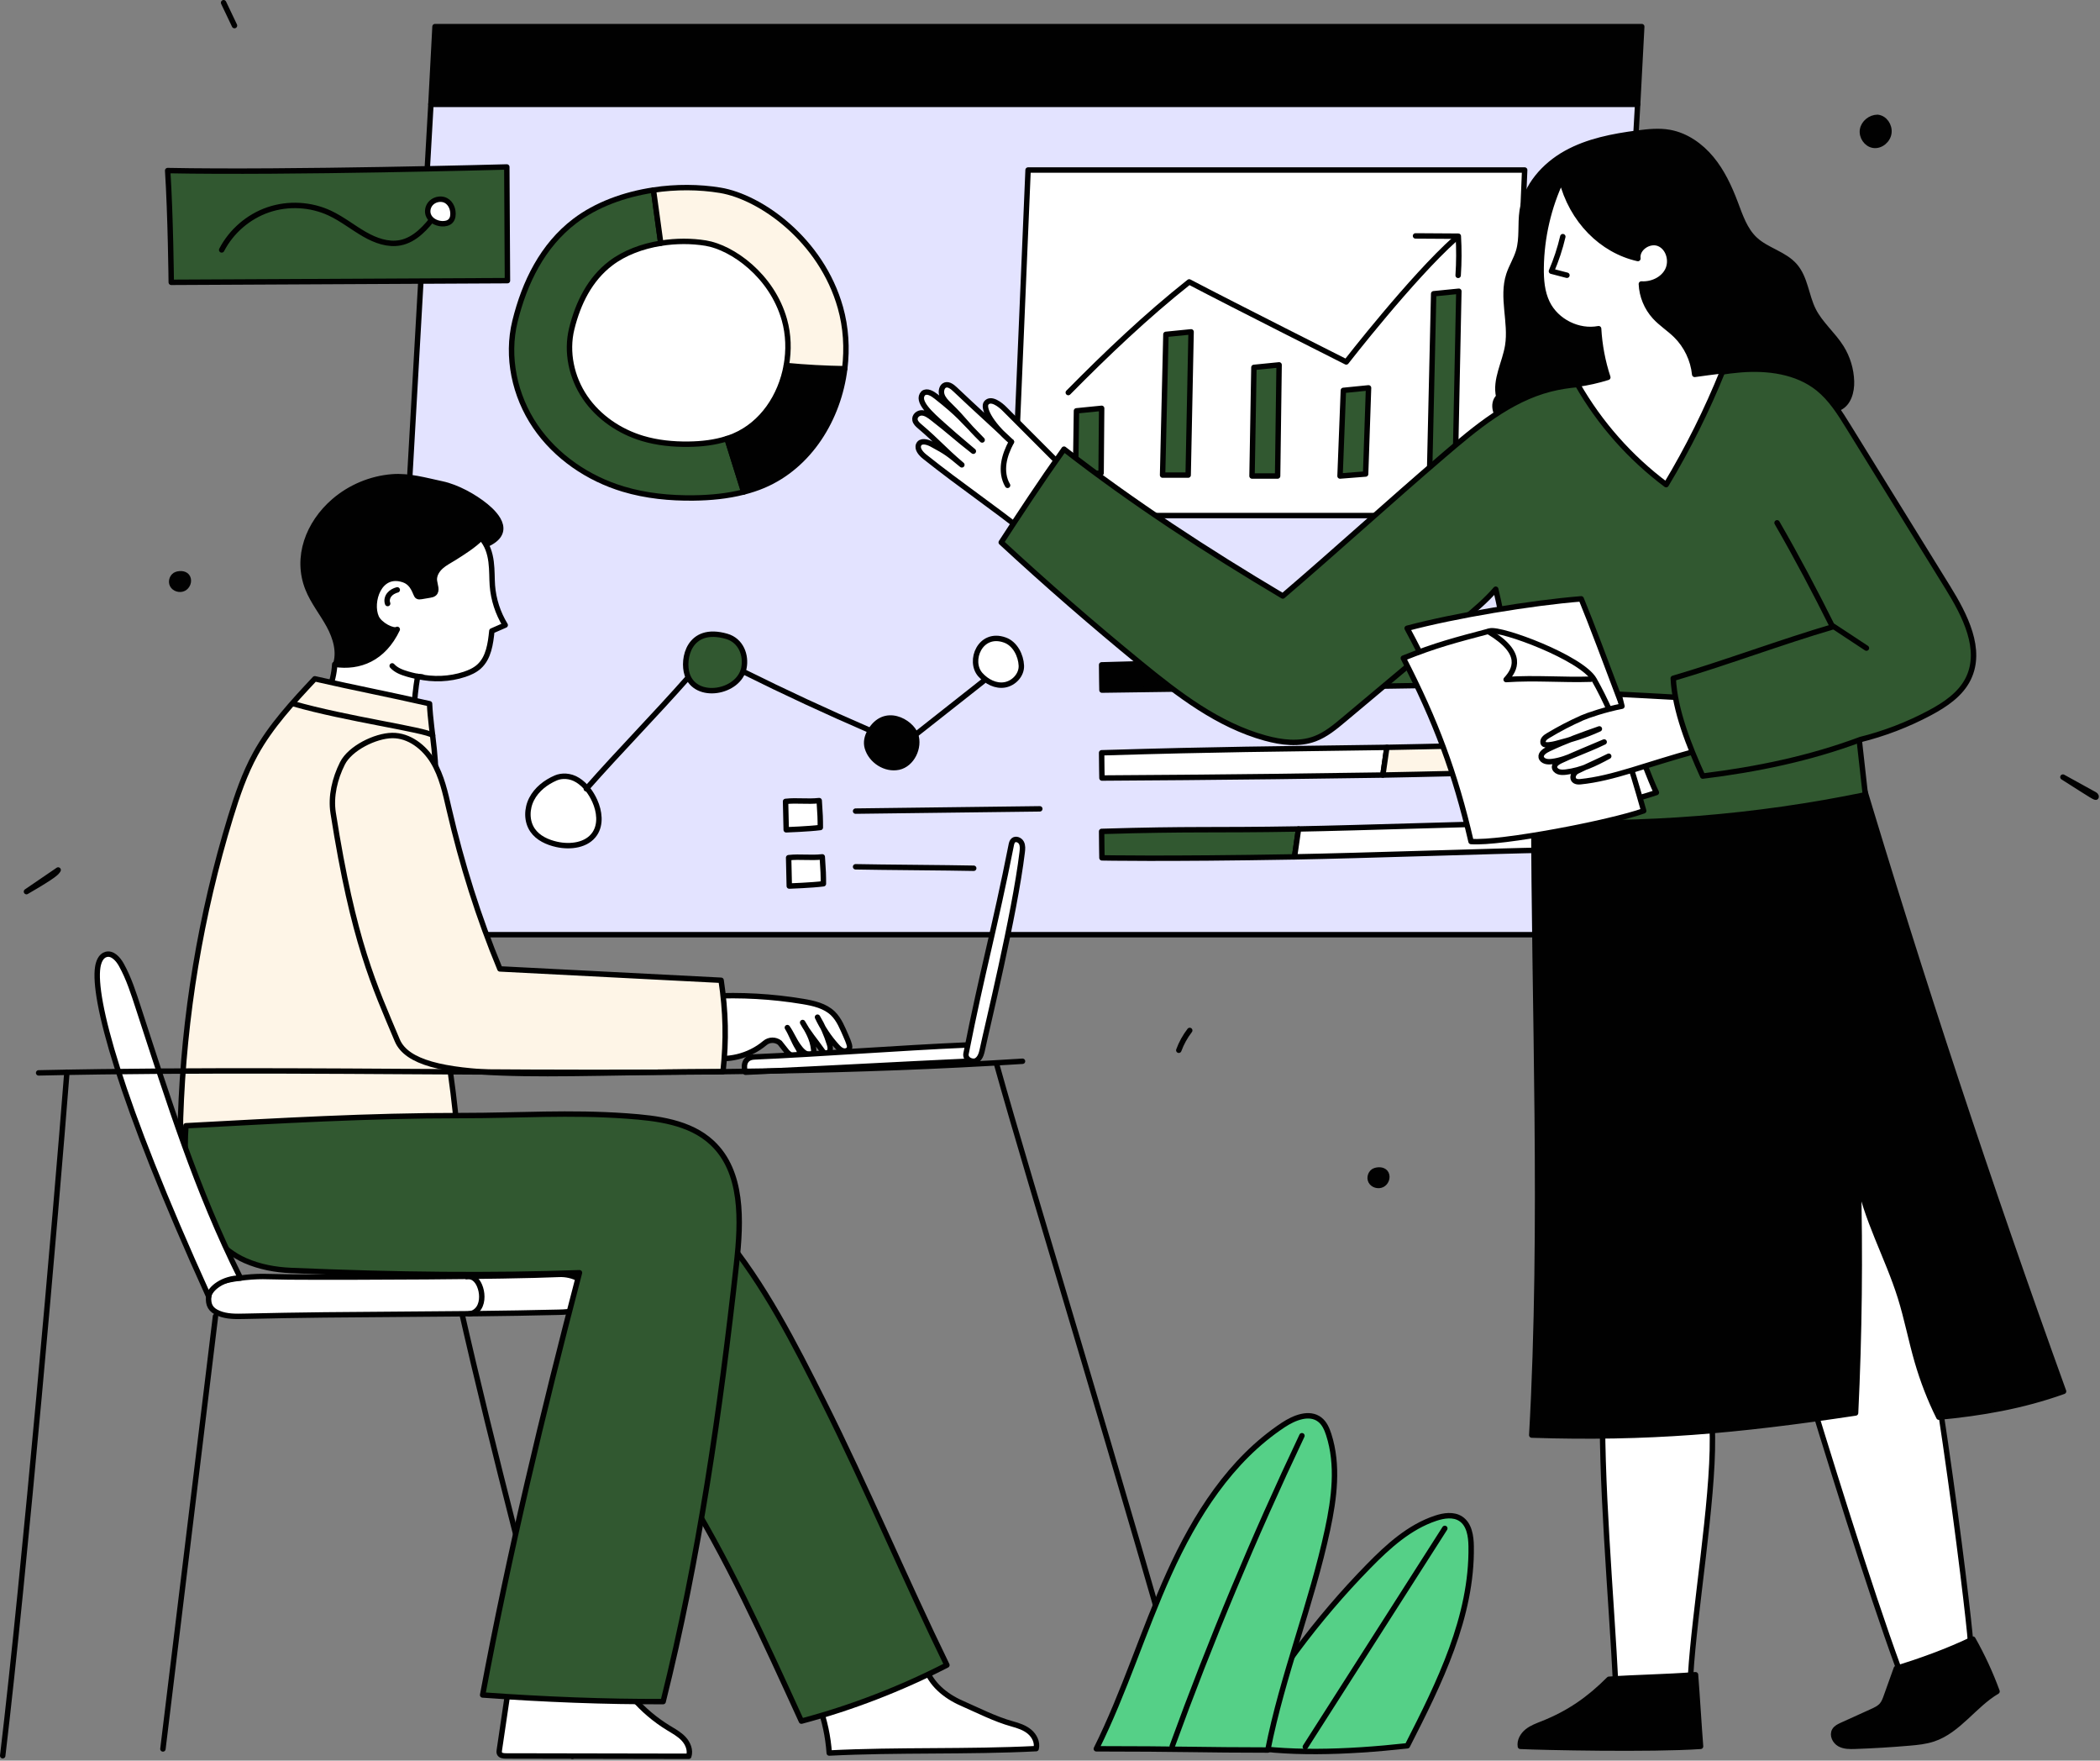 <svg width="581" height="487" viewBox="0 0 581 487" fill="none" xmlns="http://www.w3.org/2000/svg" style="width: 100%; height: 100%;">
<rect x="0" y="0" width="581" height="487" fill="#808080" stroke="none"/>
<g clip-path="url(#clip0_35_2378)">
<path d="M106.18 258.545L119.221 28.819H453.084L440.043 258.545H106.18Z" fill="#E3E3FF" stroke="#010101" stroke-width="1.5" stroke-linecap="round" stroke-linejoin="round"></path>
<path d="M119.221 28.819L120.353 7.361H454.216L453.084 28.819H119.221Z" fill="#010101" stroke="#010101" stroke-width="1.5" stroke-linecap="round" stroke-linejoin="round"></path>
<path d="M226.62 471.713C228.161 475.952 229.107 480.407 229.423 484.907C248.505 483.936 267.587 484.663 286.669 483.692C287.099 481.977 286.19 480.142 284.832 479.009C283.474 477.876 281.74 477.312 280.035 476.842C275.346 475.549 270.487 473.058 266.033 471.105C261.579 469.152 257.436 465.766 256.045 461.105C246.373 462.601 236.869 465.181 226.622 471.713H226.62Z" fill="white" stroke="#010101" stroke-width="1.5" stroke-linecap="round" stroke-linejoin="round"></path>
<path d="M188.296 410.42C200.865 430.105 211.691 454.143 221.73 476.085C235.726 472.367 249.304 467.078 261.975 460.582C250.665 437.387 239.468 410.859 227.901 387.791C219.767 371.57 211.469 355.225 199.864 341.275C191.108 350.477 181.962 360.414 179.615 372.897C178.401 379.355 179.13 386.023 180.354 392.479C181.888 400.571 184.193 408.515 188.296 410.42Z" fill="#315830" stroke="#010101" stroke-width="1.5" stroke-linecap="round" stroke-linejoin="round"></path>
<path d="M59.616 364.097C56.789 387.11 49.295 449.433 45.076 483.774" stroke="#010101" stroke-width="1.5" stroke-linecap="round" stroke-linejoin="round"></path>
<path d="M127.213 360.766C137.119 404.537 147.497 442.26 158.344 485.807" stroke="#010101" stroke-width="1.5" stroke-linecap="round" stroke-linejoin="round"></path>
<path d="M195.523 292.311C201.078 293.718 207.255 292.198 211.621 288.512C212.8 287.516 214.516 287.491 215.735 288.437L217.803 291.046C218.467 291.561 219.958 293.364 221.195 291.87C221.477 291.172 221.068 290.402 220.672 289.761C219.538 287.922 218.969 286.083 217.835 284.243C219.007 285.908 219.612 287.572 220.784 289.237C221.608 290.408 222.662 291.704 224.094 291.689C224.379 291.686 224.681 291.618 224.881 291.415C225.162 291.127 225.155 290.672 225.115 290.272C224.814 287.295 223.382 284.975 222.061 282.836C223.592 285.668 225.564 287.849 227.401 290.493C227.679 290.893 228.019 291.327 228.503 291.378C229.05 291.436 229.533 290.941 229.655 290.405C229.777 289.869 229.63 289.311 229.471 288.785C228.686 286.187 227.575 283.686 226.174 281.361C227.546 284.294 229.358 287.02 231.532 289.419C232.013 289.95 232.546 290.487 233.236 290.682C233.926 290.877 234.802 290.59 235.015 289.906C235.104 289.621 235.067 289.322 234.986 289.03C234.748 288.173 234.4 287.353 234.039 286.54C233.083 284.384 232.17 281.995 230.426 280.314C228.241 278.207 225.09 277.507 222.096 277.009C213.606 275.599 204.963 275.115 196.369 275.567C195.074 280.238 193.786 285.272 195.523 292.311Z" fill="white" stroke="#010101" stroke-width="1.5" stroke-linecap="round" stroke-linejoin="round"></path>
<path d="M79.828 353.226C73.601 353.18 71.857 352.782 65.688 353.629C62.096 354.122 58.044 354.993 57.733 358.606C57.526 361.007 58.284 362.341 60.508 363.271C62.732 364.201 65.224 364.157 67.633 364.098C97.987 363.358 124.115 363.724 154.469 362.985C156.262 362.941 158.102 362.888 159.76 362.205C161.418 361.522 162.88 360.06 163.026 358.272C163.179 356.397 161.839 354.653 160.181 353.764C158.523 352.875 156.6 352.426 154.721 352.508C139.639 353.166 97.159 353.354 79.829 353.227L79.828 353.226Z" fill="white" stroke="#010101" stroke-width="1.5" stroke-linecap="round" stroke-linejoin="round"></path>
<path d="M129.083 353.117C129.852 352.944 130.678 353.207 131.298 353.693C131.918 354.179 132.353 354.869 132.664 355.594C133.077 356.559 133.288 357.609 133.295 358.659C133.303 359.748 133.082 360.863 132.49 361.777C131.898 362.691 130.9 363.376 129.812 363.423" stroke="#010101" stroke-width="1.5" stroke-linecap="round" stroke-linejoin="round"></path>
<path d="M92.734 184.139C94.108 180.501 92.883 176.38 91.018 172.967C89.152 169.555 86.65 166.479 85.205 162.868C81.717 154.152 85.303 144.762 92.41 138.627C96.885 134.763 102.612 132.372 108.506 131.905C113.167 131.536 117.724 132.893 122.299 133.861C126.403 134.73 131.16 137.345 134.41 139.998C137.534 142.548 142.237 147.766 133.622 150.995C132.378 151.461 132.649 150.45 131.481 151.084C127.902 153.026 126.897 157.559 125.288 161.3C121.593 169.895 113.482 175.623 105.755 180.898C101.848 183.565 97.037 186.347 92.734 184.139Z" fill="#010101" stroke="#010101" stroke-width="1.5" stroke-linecap="round" stroke-linejoin="round"></path>
<path d="M133.117 148.78C136.602 152.563 135.938 158.249 136.222 161.944C136.519 165.811 137.748 169.603 139.775 172.91C138.544 173.448 137.312 173.986 136.081 174.525C135.719 178.078 135.193 181.972 132.545 184.369C131.407 185.399 129.973 186.045 128.516 186.529C124.391 187.898 119.875 188.068 115.541 187.103C114.998 190.29 114.663 193.513 114.539 196.744C106.408 196.235 98.365 194.335 90.866 191.151C91.867 188.81 92.459 186.294 92.608 183.752C99.469 184.777 106.063 182.172 109.908 174.091C108.839 174.766 105.058 172.892 104.102 170.754C102.24 166.588 104.839 158.047 111.656 160.356C114.587 161.349 114.877 164.462 115.506 164.91C115.797 165.117 116.192 165.067 116.545 165.007C117.329 164.874 118.114 164.742 118.898 164.609C119.323 164.537 119.771 164.455 120.101 164.177C121.053 163.373 120.319 161.87 120.179 160.632C120.01 159.144 120.866 157.703 121.98 156.703C123.095 155.703 124.461 155.038 125.728 154.239C128.039 152.781 131.227 150.772 133.117 148.78Z" fill="white" stroke="#010101" stroke-width="1.5" stroke-linecap="round" stroke-linejoin="round"></path>
<path d="M109.908 163.165C109.066 163.392 108.252 163.814 107.706 164.493C107.16 165.173 106.926 166.137 107.251 166.945" stroke="#010101" stroke-width="1.5" stroke-linecap="round" stroke-linejoin="round"></path>
<path d="M108.505 184.188C109.589 185.406 111.201 185.995 112.766 186.453C114.109 186.845 115.479 187.177 116.876 187.259" stroke="#010101" stroke-width="1.5" stroke-linecap="round" stroke-linejoin="round"></path>
<path d="M120.069 219.682C121.49 211.77 119.194 202.687 118.846 194.655C107.318 192.02 98.629 190.398 87.1 187.763C81.056 194.226 74.947 200.777 70.681 208.529C67.651 214.035 65.619 220.027 63.78 226.037C55.532 252.994 50.868 281.046 49.952 309.223C49.899 310.857 49.891 312.611 50.807 313.966C51.598 315.137 52.939 315.792 54.224 316.379C65.942 321.73 78.525 325.751 91.407 325.772C104.29 325.793 117.552 321.435 126.408 312.079C125.26 299.055 123.202 286.111 120.255 273.373C117.964 263.475 115.119 253.564 115.14 243.404C115.157 235.306 118.633 227.678 120.069 219.682Z" fill="#FEF5E7" stroke="#010101" stroke-width="1.5" stroke-linecap="round" stroke-linejoin="round"></path>
<path d="M81.134 194.655C95.639 198.842 117.827 201.885 119.687 203.393" stroke="#010101" stroke-width="1.5" stroke-linecap="round" stroke-linejoin="round"></path>
<path d="M92.176 224.873C91.45 220.238 92.636 215.353 94.741 211.16C96.846 206.967 103.817 203.515 108.508 203.447C113.181 203.379 117.379 206.649 119.797 210.648C122.215 214.647 123.201 219.32 124.255 223.873C127.765 239.034 132.443 253.925 138.308 268.012C158.708 269.059 179.107 270.106 199.507 271.153C200.816 279.865 200.995 287.689 200.03 296.446C151.327 296.446 115.135 300.207 109.908 287.768C103.586 272.724 97.772 260.586 92.176 224.873Z" fill="#FEF5E7" stroke="#010101" stroke-width="1.5" stroke-linecap="round" stroke-linejoin="round"></path>
<path d="M206.257 296.593C205.752 295.553 205.478 292.496 208.709 292.356C226.371 291.594 249.409 289.834 267.071 289.071C268.947 288.99 271.575 289.67 271.309 291.53C271.108 292.939 269.336 293.469 267.914 293.535C247.841 294.465 230.771 295.457 206.256 296.593H206.257Z" fill="white" stroke="#010101" stroke-width="1.5" stroke-linecap="round" stroke-linejoin="round"></path>
<path d="M140.726 466.634C139.869 472.445 139.011 478.257 138.154 484.068C138.108 484.382 138.064 484.714 138.189 485.006C138.453 485.619 139.269 485.713 139.936 485.714C156.809 485.745 173.682 485.777 190.555 485.808C191.101 484.131 190.34 482.26 189.138 480.969C187.936 479.679 186.348 478.831 184.845 477.909C181.224 475.687 177.945 472.908 175.159 469.7C174.26 468.665 173.365 467.548 172.114 466.988C171.15 466.556 170.067 466.498 169.012 466.449C160.44 466.047 151.863 465.773 140.726 466.635V466.634Z" fill="white" stroke="#010101" stroke-width="1.5" stroke-linecap="round" stroke-linejoin="round"></path>
<path d="M51.439 311.399C50.914 318.634 51.296 326.063 53.826 332.861C56.356 339.66 61.239 345.796 67.883 348.708C71.833 350.439 76.169 351.239 80.477 351.424C109.827 352.684 136.26 352.906 160.324 352.051C150.174 390.829 140.812 429.813 133.53 468.849C150.506 470.076 167.521 470.751 183.468 470.677C193.433 430.898 199.259 390.197 203.777 349.439C205.075 337.727 205.619 324.147 197.005 316.107C190.854 310.367 181.804 309.297 173.413 308.697C157.571 307.564 143.664 308.576 127.901 308.576C101.371 308.576 77.861 309.998 51.44 311.398L51.439 311.399Z" fill="#315830" stroke="#010101" stroke-width="1.5" stroke-linecap="round" stroke-linejoin="round"></path>
<path d="M267.268 291.443C271.812 268.452 275.225 256.778 279.769 233.787C279.865 233.299 279.983 232.774 280.361 232.45C281.038 231.869 282.174 232.335 282.589 233.124C283.004 233.913 282.912 234.862 282.805 235.747C280.709 253.102 272.941 284.76 271.845 290.073C271.591 291.303 271.247 292.668 270.182 293.334C269.117 294 266.942 293.099 267.269 291.444L267.268 291.443Z" fill="white" stroke="#010101" stroke-width="1.5" stroke-linecap="round" stroke-linejoin="round"></path>
<path d="M57.732 358.606C32.632 303.353 25.763 276.04 27.035 267.579C27.258 266.099 27.886 264.419 29.326 264.01C31.1 263.506 32.666 265.255 33.565 266.865C35.666 270.633 36.97 274.781 38.309 278.882C46.765 304.789 54.341 329.143 66.528 353.519C61.661 353.519 58.057 356.448 57.733 358.606H57.732Z" fill="white" stroke="#010101" stroke-width="1.5" stroke-linecap="round" stroke-linejoin="round"></path>
<path d="M10.689 296.769C102.75 294.755 190.995 299.375 282.894 293.554" stroke="#010101" stroke-width="1.5" stroke-linecap="round" stroke-linejoin="round"></path>
<path d="M18.511 296.593C15.487 335.484 6.863 434.341 0.75 485.658" stroke="#010101" stroke-width="1.5" stroke-linecap="round" stroke-linejoin="round"></path>
<path d="M275.799 294.59C284.645 326.497 310.582 410.24 330.969 483.774" stroke="#010101" stroke-width="1.5" stroke-linecap="round" stroke-linejoin="round"></path>
<path d="M342.013 482.611C351.907 464.574 364.28 447.899 378.675 433.203C384.035 427.731 389.915 422.385 397.182 419.964C399.466 419.203 402.139 418.797 404.15 420.12C406.51 421.671 406.978 424.899 407.021 427.723C407.317 447.238 398.233 465.518 389.367 482.905C372.319 484.792 355.122 485.327 342.013 482.611Z" fill="#55D087" stroke="#010101" stroke-width="1.5" stroke-linecap="round" stroke-linejoin="round"></path>
<path d="M399.729 422.768C386.867 442.91 374.004 463.051 361.142 483.193" stroke="#010101" stroke-width="1.5" stroke-linecap="round" stroke-linejoin="round"></path>
<path d="M303.317 483.738C311.119 468.063 316.233 451.191 323.451 435.239C330.669 419.287 340.441 403.813 355.045 394.154C358.082 392.145 362.264 390.452 365.142 392.683C366.428 393.68 367.11 395.26 367.611 396.808C370.34 405.251 369.147 414.435 367.284 423.11C362.861 443.705 354.846 463.415 350.761 484.079C333.102 484.079 326.177 483.737 303.318 483.737L303.317 483.738Z" fill="#55D087" stroke="#010101" stroke-width="1.5" stroke-linecap="round" stroke-linejoin="round"></path>
<path d="M360.202 397.135C346.908 425.169 334.931 453.827 324.325 482.983" stroke="#010101" stroke-width="1.5" stroke-linecap="round" stroke-linejoin="round"></path>
<path d="M380.449 323.802C379.306 324.161 378.737 325.675 379.291 326.737C379.845 327.799 381.321 328.222 382.394 327.687C383.458 327.157 384.012 325.739 383.505 324.664C382.998 323.589 381.597 323.441 380.45 323.801L380.449 323.802Z" fill="#010101" stroke="#010101" stroke-width="1.5" stroke-linecap="round" stroke-linejoin="round"></path>
<path d="M48.868 158.886C47.725 159.245 47.156 160.759 47.71 161.821C48.264 162.883 49.74 163.306 50.813 162.771C51.877 162.241 52.431 160.823 51.924 159.748C51.417 158.673 50.016 158.525 48.869 158.885L48.868 158.886Z" fill="#010101" stroke="#010101" stroke-width="1.5" stroke-linecap="round" stroke-linejoin="round"></path>
<path d="M519.441 32.464C517.498 32.48 515.626 33.965 515.304 35.881C514.982 37.797 516.376 39.879 518.294 40.185C520.322 40.508 522.361 38.775 522.59 36.735C522.82 34.695 521.408 32.658 519.441 32.464Z" fill="#010101" stroke="#010101" stroke-width="1.5" stroke-linecap="round" stroke-linejoin="round"></path>
<path d="M61.862 0.75C62.866 2.859 63.871 4.969 64.875 7.078Z" fill="#010101"></path>
<path d="M61.862 0.75C62.866 2.859 63.871 4.969 64.875 7.078" stroke="#010101" stroke-width="1.5" stroke-linecap="round" stroke-linejoin="round"></path>
<path d="M7.322 246.631C10.244 244.637 13.166 242.643 16.088 240.65C15.677 241.338 15.266 242.026 7.322 246.631Z" fill="#010101" stroke="#010101" stroke-width="1.5" stroke-linecap="round" stroke-linejoin="round"></path>
<path d="M570.74 214.951C573.628 216.544 576.517 218.137 579.405 219.73C579.686 219.885 580.012 220.144 579.917 220.45C579.822 220.756 579.236 220.367 570.74 214.951Z" fill="#010101" stroke="#010101" stroke-width="1.5" stroke-linecap="round" stroke-linejoin="round"></path>
<path d="M329.158 285.028C327.879 286.687 326.855 288.542 326.133 290.508Z" fill="#010101"></path>
<path d="M329.158 285.028C327.879 286.687 326.855 288.542 326.133 290.508" stroke="#010101" stroke-width="1.5" stroke-linecap="round" stroke-linejoin="round"></path>
<path d="M187.789 128.481C206.38 128.481 221.451 113.41 221.451 94.819C221.451 76.228 206.38 61.157 187.789 61.157C169.198 61.157 154.127 76.228 154.127 94.819C154.127 113.41 169.198 128.481 187.789 128.481Z" fill="white" stroke="#010101" stroke-width="1.5" stroke-miterlimit="10"></path>
<path d="M190.482 122.869C186.19 122.92 181.866 122.5 177.755 121.265C171.394 119.355 165.582 115.409 161.85 109.916C158.118 104.423 156.594 97.371 158.182 90.922C159.921 83.86 163.177 77.244 168.96 72.833C172.784 69.916 177.713 68.098 182.811 67.279C182.138 62.375 181.466 57.472 180.793 52.568C172.769 53.771 164.982 56.592 158.974 61.175C150.125 67.925 145.143 78.049 142.481 88.855C140.051 98.723 142.383 109.514 148.094 117.92C153.805 126.326 162.699 132.364 172.432 135.287C178.723 137.176 185.339 137.819 191.907 137.741C196.564 137.685 201.261 137.243 205.759 136.087C204.218 131.165 202.676 126.243 201.135 121.321C197.721 122.431 194.082 122.825 190.481 122.868L190.482 122.869Z" fill="#315830" stroke="#010101" stroke-width="1.5" stroke-linecap="round" stroke-linejoin="round"></path>
<path d="M203.105 120.598C202.46 120.872 201.801 121.106 201.137 121.322C202.678 126.244 204.22 131.166 205.761 136.088C207.622 135.61 209.452 135.022 211.225 134.268C223.97 128.854 232.004 115.821 233.71 101.997C228.311 101.915 222.916 101.625 217.541 101.109C216.034 109.534 210.939 117.27 203.105 120.598Z" fill="#010101" stroke="#010101" stroke-width="1.5" stroke-linecap="round" stroke-linejoin="round"></path>
<path d="M232.514 85.088C227.221 66.302 210.431 54.476 199.245 52.632C193.437 51.675 187.043 51.631 180.793 52.568C181.466 57.472 182.138 62.375 182.811 67.279C187.025 66.602 191.354 66.604 195.276 67.25C202.586 68.455 213.558 76.183 217.017 88.459C218.167 92.542 218.291 96.909 217.54 101.107C222.915 101.623 228.31 101.913 233.709 101.995C234.407 96.335 234.052 90.545 232.514 85.088Z" fill="#FEF5E7" stroke="#010101" stroke-width="1.5" stroke-linecap="round" stroke-linejoin="round"></path>
<path d="M304.783 208.228C304.783 210.575 304.874 215.212 304.874 215.212C304.874 215.212 340.206 215.044 382.594 214.385C382.961 211.833 383.327 209.281 383.694 206.729C350.639 207.228 338.629 207.211 304.783 208.228Z" fill="white" stroke="#010101" stroke-width="1.5" stroke-linecap="round" stroke-linejoin="round"></path>
<path d="M383.695 206.729C383.328 209.281 382.962 211.833 382.595 214.385C391.258 214.25 420.5 213.525 427.381 213.406C427.928 209.986 428.168 208.68 427.467 205.8C419.935 205.909 391.234 206.616 383.695 206.729Z" fill="#FEF5E7" stroke="#010101" stroke-width="1.5" stroke-linecap="round" stroke-linejoin="round"></path>
<path d="M304.783 229.976C304.783 232.323 304.874 237.291 304.874 237.291C304.874 237.291 321.549 237.656 358.15 237.018C358.52 234.445 358.89 231.872 359.259 229.299C334.53 229.719 330.03 229.218 304.783 229.976Z" fill="#315830" stroke="#010101" stroke-width="1.5" stroke-linecap="round" stroke-linejoin="round"></path>
<path d="M359.26 229.298C358.89 231.871 358.52 234.444 358.151 237.017C375.989 236.706 414.093 235.383 427.381 235.154C427.928 231.734 428.168 230.428 427.467 227.548C411.543 227.78 375.245 229.027 359.261 229.299L359.26 229.298Z" fill="white" stroke="#010101" stroke-width="1.5" stroke-linecap="round" stroke-linejoin="round"></path>
<path d="M427.381 189.084C427.928 185.664 428.168 184.358 427.467 181.478C398.621 181.897 369.767 182.321 340.558 182.978C340.202 185.456 339.846 187.934 339.49 190.412C366.763 190.028 403.97 189.489 427.381 189.085V189.084Z" fill="#315830" stroke="#010101" stroke-width="1.5" stroke-linecap="round" stroke-linejoin="round"></path>
<path d="M304.875 190.89C304.875 190.89 319.52 190.692 339.49 190.411C339.846 187.933 340.202 185.455 340.558 182.977C328.699 183.244 316.787 183.545 304.783 183.905C304.783 186.253 304.874 190.889 304.874 190.889L304.875 190.89Z" fill="#010101" stroke="#010101" stroke-width="1.5" stroke-linecap="round" stroke-linejoin="round"></path>
<path d="M280.403 142.607L284.434 47.032H421.829L417.798 142.607H280.403Z" fill="white" stroke="#010101" stroke-width="1.5" stroke-linecap="round" stroke-linejoin="round"></path>
<path d="M295.56 108.585C306.184 97.831 317.141 87.389 329.009 77.98C341.403 84.48 372.459 100.116 372.459 100.116C372.459 100.116 390.559 76.814 402.57 66.088" stroke="#010101" stroke-width="1.5" stroke-linecap="round" stroke-linejoin="round"></path>
<path d="M391.628 65.256C395.575 65.281 399.522 65.306 403.469 65.331C403.679 68.94 403.664 72.562 403.424 76.169" stroke="#010101" stroke-width="1.5" stroke-linecap="round" stroke-linejoin="round"></path>
<path d="M297.822 113.642L297.563 131.416L304.639 130.862L304.789 112.945L297.822 113.642Z" fill="#315830" stroke="#010101" stroke-width="1.5" stroke-linecap="round" stroke-linejoin="round"></path>
<path d="M371.665 107.984L370.745 131.673L377.822 131.119L378.632 107.288L371.665 107.984Z" fill="#315830" stroke="#010101" stroke-width="1.5" stroke-linecap="round" stroke-linejoin="round"></path>
<path d="M322.569 92.488L321.649 131.416H328.726L329.536 91.792L322.569 92.488Z" fill="#315830" stroke="#010101" stroke-width="1.5" stroke-linecap="round" stroke-linejoin="round"></path>
<path d="M396.648 81.254L395.492 131.673H402.569L403.615 80.558L396.648 81.254Z" fill="#315830" stroke="#010101" stroke-width="1.5" stroke-linecap="round" stroke-linejoin="round"></path>
<path d="M346.918 101.623L346.396 131.673H353.473L353.885 100.927L346.918 101.623Z" fill="#315830" stroke="#010101" stroke-width="1.5" stroke-linecap="round" stroke-linejoin="round"></path>
<path d="M299.234 134.479C291.739 126.909 285.398 120.669 277.902 113.098C276.751 111.935 274.143 109.876 272.868 111.487C271.96 112.634 273.546 116.821 279.827 122.216C273.552 116.26 270.586 113.725 264.311 107.768C263.518 107.015 262.519 106.203 261.559 106.499C260.575 106.803 260.243 108.193 260.6 109.278C260.958 110.363 261.793 111.2 262.594 111.985C267.193 116.486 267.128 117.197 271.727 121.698C265.876 115.739 265.481 114.809 259.006 109.68C257.934 108.831 256.467 107.971 255.462 108.756C253.324 110.939 257.653 114.665 260.961 117.634C262.856 119.335 264.679 120.932 269.294 124.81C264.547 121.12 262.793 119.361 258.038 115.684C257.145 114.993 256.183 114.275 255.12 114.207C254.057 114.139 252.942 115.049 253.155 116.186C253.291 116.91 253.881 117.447 254.431 117.915C259.524 122.249 261.02 124.251 266.113 128.585C262.372 125.494 261.964 125.123 257.776 122.864C256.532 122.193 254.713 121.734 254.156 123.018C253.642 124.204 254.827 125.525 255.867 126.353C266.103 134.504 274.143 139.779 284.38 147.93" fill="white"></path>
<path d="M299.234 134.479C291.739 126.909 285.398 120.669 277.902 113.098C276.751 111.935 274.143 109.876 272.868 111.487C271.96 112.634 273.546 116.821 279.827 122.216C273.552 116.26 270.586 113.725 264.311 107.768C263.518 107.015 262.519 106.203 261.559 106.499C260.575 106.803 260.243 108.193 260.6 109.278C260.958 110.363 261.793 111.2 262.594 111.985C267.193 116.486 267.128 117.197 271.727 121.698C265.876 115.739 265.481 114.809 259.006 109.68C257.934 108.831 256.467 107.971 255.462 108.756C253.324 110.939 257.653 114.665 260.961 117.634C262.856 119.335 264.679 120.932 269.294 124.81C264.547 121.12 262.793 119.361 258.038 115.684C257.145 114.993 256.183 114.275 255.12 114.207C254.057 114.139 252.942 115.049 253.155 116.186C253.291 116.91 253.881 117.447 254.431 117.915C259.524 122.249 261.02 124.251 266.113 128.585C262.372 125.494 261.964 125.123 257.776 122.864C256.532 122.193 254.713 121.734 254.156 123.018C253.642 124.204 254.827 125.525 255.867 126.353C266.103 134.504 274.143 139.779 284.38 147.93" stroke="#010101" stroke-width="1.5" stroke-linecap="round" stroke-linejoin="round"></path>
<path d="M279.827 122.216C278.843 124.079 278.018 126.055 277.721 128.14C277.424 130.225 277.689 132.439 278.765 134.25" stroke="#010101" stroke-width="1.5" stroke-linecap="round" stroke-linejoin="round"></path>
<path d="M497.354 374.765C505.423 401.382 517.319 439.784 525.184 461.167C532.416 462.222 540.088 459.626 545.193 454.396C544.671 445.511 533.54 355.745 526.153 336.705C523.13 328.914 518.784 321.347 512.074 316.367C508.908 314.017 504.791 311.916 501.076 313.236C488.68 317.641 485.998 343.893 497.354 374.765Z" fill="white" stroke="#010101" stroke-width="1.5" stroke-linecap="round" stroke-linejoin="round"></path>
<path d="M443.472 384.971C442.676 408.015 445.911 443.042 447.015 466.072C447.05 466.797 446.83 467.793 446.105 467.766C452.367 468.873 458.884 468.508 464.983 466.708C465.868 466.447 466.817 466.101 467.303 465.317C467.649 464.759 467.697 464.072 467.736 463.417C468.789 445.696 473.949 415.509 473.776 397.757C473.715 391.503 473.458 385.055 470.852 379.37C468.246 373.684 462.718 368.896 456.465 369.028C452.186 369.119 448.152 371.522 445.513 374.892C442.874 378.262 441.527 382.505 443.472 384.971Z" fill="white" stroke="#010101" stroke-width="1.5" stroke-linecap="round" stroke-linejoin="round"></path>
<path d="M445.154 464.503C439.63 470.035 434.098 473.887 426.834 476.778C425.35 477.369 423.812 477.914 422.563 478.911C421.314 479.908 420.389 481.48 420.636 483.058C426.313 483.348 456.933 483.996 470.486 483.058C470.022 477.237 469.558 469.067 469.094 463.246C460.731 463.896 452.324 463.972 445.154 464.503Z" fill="#010101" stroke="#010101" stroke-width="1.5" stroke-linecap="round" stroke-linejoin="round"></path>
<path d="M524.651 461.509C523.724 464.097 522.797 466.685 521.87 469.273C521.572 470.105 521.263 470.956 520.695 471.633C519.977 472.488 518.925 472.976 517.908 473.437C515.139 474.693 512.369 475.948 509.6 477.204C508.828 477.554 508.009 477.945 507.577 478.674C506.825 479.943 507.671 481.674 508.96 482.392C510.249 483.11 511.806 483.088 513.28 483.036C518.282 482.861 523.28 482.557 528.267 482.126C530.504 481.932 532.762 481.708 534.89 480.994C541.879 478.649 546.158 471.601 552.511 467.861C550.683 462.867 548.446 458.024 545.829 453.395C538.613 456.87 531.006 459.532 524.651 461.509Z" fill="#010101" stroke="#010101" stroke-width="1.5" stroke-linecap="round" stroke-linejoin="round"></path>
<path d="M424.356 223.54C424.356 276.653 427.051 339.27 423.788 396.959C455.895 398.006 480.362 395.82 513.377 390.843C514.427 369.063 514.67 347.243 514.107 325.445C516.166 337.074 522.242 347.568 525.77 358.839C527.597 364.676 528.736 370.706 530.438 376.581C531.987 381.925 533.997 387.122 536.426 392.001C547.971 390.916 559.436 388.985 570.92 384.867C550.416 328.096 531.443 270.772 514.128 212.836C491.356 220.689 466.998 223.911 442.967 222.248C435.723 221.747 428.234 220.836 424.357 223.54H424.356Z" fill="#010101" stroke="#010101" stroke-width="1.5" stroke-linecap="round" stroke-linejoin="round"></path>
<path d="M414.658 109.724C413.576 105.029 416.373 100.394 417.139 95.637C418.186 89.134 415.412 82.259 417.449 75.995C418.175 73.763 419.48 71.748 420.15 69.498C421.222 65.897 420.586 62.015 421.143 58.299C422.167 51.468 427.233 45.747 433.269 42.388C439.305 39.029 446.246 37.709 453.096 36.814C456.006 36.434 458.972 36.123 461.862 36.633C466.447 37.441 470.494 40.292 473.465 43.877C476.435 47.462 478.429 51.752 480.077 56.106C481.456 59.75 482.722 63.641 485.582 66.286C488.825 69.285 493.676 70.233 496.571 73.57C499.472 76.914 499.681 81.785 501.655 85.747C503.591 89.632 507.136 92.474 509.43 96.16C511.168 98.953 512.151 102.211 512.246 105.498C512.329 108.36 511.43 111.655 508.815 112.822C507.751 113.297 506.553 113.343 505.39 113.416C497.672 113.902 490.055 115.941 483.127 119.376C481.992 119.939 480.835 120.55 479.571 120.64C477.47 120.789 475.585 119.491 473.672 118.611C465.867 115.025 456.829 118.268 448.257 118.814C440.415 119.313 432.579 117.477 424.728 117.792C421.89 117.906 418.87 118.265 416.361 116.932C413.852 115.599 412.557 111.691 414.659 109.723L414.658 109.724Z" fill="#010101" stroke="#010101" stroke-width="1.5" stroke-linecap="round" stroke-linejoin="round"></path>
<path d="M294.381 124.238C313.354 139.007 334.231 152.583 354.905 164.859C370.072 151.877 384.264 138.894 399.431 125.912C408.306 118.315 417.612 110.489 428.932 107.601C438.736 105.1 449.082 106.568 459.156 105.626C466.673 104.924 474.021 102.879 481.546 102.275C489.071 101.671 497.151 102.71 503.038 107.436C506.593 110.29 509.06 114.247 511.457 118.125C520.611 132.931 529.764 147.737 538.918 162.544C543.651 170.2 548.515 179.635 544.562 187.721C542.447 192.047 538.198 194.895 533.95 197.163C527.774 200.461 521.184 202.982 514.384 204.648C514.95 209.714 515.516 214.78 516.082 219.846C485.704 226.129 454.543 228.616 423.552 227.231C423.619 221.991 417.738 178.983 413.818 162.981C411.197 166.031 408.101 168.629 405.019 171.212C393.952 180.488 382.885 189.764 371.819 199.041C369.335 201.123 366.787 203.243 363.75 204.373C359.396 205.992 354.526 205.391 350.047 204.159C337.005 200.572 325.952 192.061 315.484 183.496C302.325 172.729 289.49 161.566 277.004 150.027C282.32 141.878 287.636 133.728 294.383 124.238H294.381Z" fill="#315830" stroke="#010101" stroke-width="1.5" stroke-linecap="round" stroke-linejoin="round"></path>
<path d="M432.024 49.654C428.439 57.246 426.501 65.611 426.383 74.006C426.336 77.36 426.601 80.817 428.077 83.829C430.58 88.935 436.697 91.989 442.283 90.92C442.542 95.492 443.4 100.031 444.829 104.382C442.081 105.245 439.261 105.879 436.408 106.274C442.578 117.085 450.995 126.608 460.966 134.059C467.02 123.988 472.274 113.437 476.661 102.537C473.885 102.884 471.11 103.23 468.864 103.557C468.455 99.502 466.591 95.609 463.689 92.748C461.838 90.924 459.596 89.518 457.843 87.6C455.597 85.143 454.251 81.88 454.112 78.554C457.002 78.736 460.083 77.349 461.385 74.762C462.687 72.175 461.678 68.512 459.009 67.388C456.34 66.264 452.748 68.646 453.153 71.514C443.172 69.275 434.822 60.948 432.024 49.654Z" fill="white" stroke="#010101" stroke-width="1.5" stroke-linecap="round" stroke-linejoin="round"></path>
<path d="M432.379 65.46C431.611 68.731 430.556 71.934 429.228 75.02C430.658 75.393 432.088 75.766 433.518 76.139" fill="white"></path>
<path d="M432.379 65.46C431.611 68.731 430.556 71.934 429.228 75.02C430.658 75.393 432.088 75.766 433.518 76.139" stroke="#010101" stroke-width="1.5" stroke-linecap="round" stroke-linejoin="round"></path>
<path d="M437.464 165.648C423.69 166.75 402.66 170.231 389.308 173.789C398.565 190.933 405.936 209.094 411.245 227.84C424.728 227.193 445.477 223.535 458.269 219.224C455.344 213.493 442.747 178.385 437.464 165.648Z" fill="white" stroke="#010101" stroke-width="1.5" stroke-linecap="round" stroke-linejoin="round"></path>
<path d="M454.756 224.285C451.25 211.825 447.431 199.266 441.05 188.004C437.628 181.965 415.308 173.702 412.194 174.528C402.717 177.042 397.355 178.395 388.255 182.045C397.203 199.43 402.574 213.726 406.99 232.773C415.217 233.421 445.605 227.564 454.755 224.285H454.756Z" fill="white" stroke="#010101" stroke-width="1.5" stroke-linecap="round" stroke-linejoin="round"></path>
<path d="M411.806 174.703C421.923 180.727 419.109 185.321 416.696 187.973C424.961 187.423 432.139 188.129 440.132 187.873" stroke="#010101" stroke-width="1.5" stroke-linecap="round" stroke-linejoin="round"></path>
<path d="M469.288 207.725C455.298 211.51 446.431 215.317 437.198 216.238C434.557 216.502 434.854 214.047 436.327 213.32C439.447 211.781 442.44 210.5 445.081 209.179C441.33 211.221 437.555 213.054 433.253 213.565C432.558 213.648 431.831 213.684 431.192 213.461C430.554 213.237 430.029 212.691 430.087 212.074C430.162 211.28 431.079 210.76 431.888 210.381C435.906 208.502 439.841 206.961 443.818 205.237C441.156 206.551 438.576 207.529 435.828 208.684C433.785 209.543 431.684 210.366 429.471 210.642C428.843 210.72 428.192 210.752 427.602 210.578C427.012 210.404 426.493 209.986 426.397 209.44C426.218 208.426 427.433 207.633 428.483 207.136C433.142 204.928 437.829 203.249 442.495 201.619C438.62 203.414 434.681 204.605 430.509 205.678C429.638 205.902 427.494 206.377 427.04 205.712C426.769 205.315 426.887 204.77 427.192 204.369C427.497 203.968 427.957 203.68 428.411 203.41C431.594 201.515 434.275 200.119 437.687 198.587C439.237 197.892 444.206 196.204 448.739 195.342L447.922 192.033C447.922 192.033 462.926 192.813 463.983 192.897" fill="white"></path>
<path d="M469.288 207.725C455.298 211.51 446.431 215.317 437.198 216.238C434.557 216.502 434.854 214.047 436.327 213.32C439.447 211.781 442.44 210.5 445.081 209.179C441.33 211.221 437.555 213.054 433.253 213.565C432.558 213.648 431.831 213.684 431.192 213.461C430.554 213.237 430.029 212.691 430.087 212.074C430.162 211.28 431.079 210.76 431.888 210.381C435.906 208.502 439.841 206.961 443.818 205.237C441.156 206.551 438.576 207.529 435.828 208.684C433.785 209.543 431.684 210.366 429.471 210.642C428.843 210.72 428.192 210.752 427.602 210.578C427.012 210.404 426.493 209.986 426.397 209.44C426.218 208.426 427.433 207.633 428.483 207.136C433.142 204.928 437.829 203.249 442.495 201.619C438.62 203.414 434.681 204.605 430.509 205.678C429.638 205.902 427.494 206.377 427.04 205.712C426.769 205.315 426.887 204.77 427.192 204.369C427.497 203.968 427.957 203.68 428.411 203.41C431.594 201.515 434.275 200.119 437.687 198.587C439.237 197.892 444.206 196.204 448.739 195.342L447.922 192.033C447.922 192.033 462.926 192.813 463.983 192.897" stroke="#010101" stroke-width="1.5" stroke-linecap="round" stroke-linejoin="round"></path>
<path d="M491.651 144.614C497.098 154.05 502.191 163.69 507.025 173.402C493.345 177.391 476.608 183.643 462.928 187.632C463.353 196.557 467.404 206.53 471.083 214.672C485.992 212.845 500.685 209.811 514.756 204.555" fill="#315830"></path>
<path d="M491.651 144.614C497.098 154.05 502.191 163.69 507.025 173.402C493.345 177.391 476.608 183.643 462.928 187.632C463.353 196.557 467.404 206.53 471.083 214.672C485.992 212.845 500.685 209.811 514.756 204.555" stroke="#010101" stroke-width="1.5" stroke-linecap="round" stroke-linejoin="round"></path>
<path d="M507.232 173.241C510.281 175.251 513.329 177.262 516.378 179.272" stroke="#010101" stroke-width="1.5" stroke-linecap="round" stroke-linejoin="round"></path>
<path d="M153.787 215.176C151.01 216.367 148.474 218.33 147.088 221.015C145.701 223.7 145.633 227.153 147.347 229.642C148.848 231.821 151.447 232.996 154.03 233.567C157.809 234.403 162.39 233.843 164.545 230.628C166.304 228.004 165.858 224.439 164.565 221.558C163.535 219.262 161.973 217.148 159.845 215.804C157.717 214.46 155.35 214.506 153.787 215.177V215.176Z" fill="white" stroke="#010101" stroke-width="1.5" stroke-linecap="round" stroke-linejoin="round"></path>
<path d="M162.219 218.193C171.606 207.548 181.049 198.006 190.436 187.361" stroke="#010101" stroke-width="1.5" stroke-linecap="round" stroke-linejoin="round"></path>
<path d="M190.121 186.586C192.482 193.757 204.422 191.642 205.809 184.791C206.519 181.282 205.036 177.16 201.016 176.009C190.58 173.022 188.719 182.327 190.121 186.586Z" fill="#315830" stroke="#010101" stroke-width="1.5" stroke-linecap="round" stroke-linejoin="round"></path>
<path d="M205.809 185.846C217.17 191.495 228.681 196.84 240.327 201.875" stroke="#010101" stroke-width="1.5" stroke-linecap="round" stroke-linejoin="round"></path>
<path d="M240.597 202.511C239.858 203.84 239.538 205.374 239.963 206.834C241.011 210.426 244.983 212.987 248.64 212.198C252.297 211.409 254.517 206.757 253.302 203.219C252.087 199.681 244.628 195.262 240.596 202.512L240.597 202.511Z" fill="#010101" stroke="#010101" stroke-width="1.5" stroke-linecap="round" stroke-linejoin="round"></path>
<path d="M253.303 203.218C259.551 198.29 265.8 193.362 272.048 188.435" stroke="#010101" stroke-width="1.5" stroke-linecap="round" stroke-linejoin="round"></path>
<path d="M278.043 177.048C271.172 174.565 267.853 182.88 271.251 186.649C272.962 188.546 275.487 189.877 278.003 189.437C280.519 188.997 282.685 186.665 282.573 184.113C282.452 181.344 280.872 178.071 278.042 177.049L278.043 177.048Z" fill="white" stroke="#010101" stroke-width="1.5" stroke-linecap="round" stroke-linejoin="round"></path>
<path d="M236.712 224.362C249.466 224.167 274.925 223.928 287.679 223.733Z" fill="white"></path>
<path d="M236.712 224.362C249.466 224.167 274.925 223.928 287.679 223.733" stroke="#010101" stroke-width="1.5" stroke-linecap="round" stroke-linejoin="round"></path>
<path d="M236.712 239.763C243.371 239.912 262.736 240.019 269.395 240.169Z" fill="white"></path>
<path d="M236.712 239.763C243.371 239.912 262.736 240.019 269.395 240.169" stroke="#010101" stroke-width="1.5" stroke-linecap="round" stroke-linejoin="round"></path>
<path d="M226.648 221.456C223.437 221.819 220.486 221.322 217.339 221.678C217.411 224.428 217.517 229.532 217.517 229.532C217.517 229.532 223.991 229.297 226.959 228.897C226.959 226.562 226.925 225.322 226.648 221.456Z" fill="white" stroke="#010101" stroke-width="1.5" stroke-linecap="round" stroke-linejoin="round"></path>
<path d="M227.497 237.017C224.286 237.38 221.335 236.883 218.188 237.239C218.26 239.989 218.366 245.093 218.366 245.093C218.366 245.093 224.84 244.858 227.808 244.458C227.808 242.123 227.774 240.883 227.497 237.017Z" fill="white" stroke="#010101" stroke-width="1.5" stroke-linecap="round" stroke-linejoin="round"></path>
<path d="M140.395 77.631L47.379 78.094C47.379 78.094 47.191 59.553 46.388 47.183C79.583 47.843 140.217 46.183 140.217 46.183L140.395 77.631Z" fill="#315830" stroke="#010101" stroke-width="1.5" stroke-linecap="round" stroke-linejoin="round"></path>
<path d="M61.332 69.132C64.005 63.968 68.729 59.901 74.233 58.026C79.738 56.151 85.962 56.487 91.232 58.946C94.653 60.542 97.621 62.957 100.9 64.828C103.886 66.532 107.348 67.803 110.723 67.148C114.858 66.346 117.897 62.894 120.434 59.533" stroke="#010101" stroke-width="1.5" stroke-linecap="round" stroke-linejoin="round"></path>
<path d="M122.058 55.105C120.969 55.046 119.851 55.483 119.134 56.305C118.417 57.127 118.137 58.325 118.471 59.363C118.965 60.898 120.646 61.797 122.257 61.884C123.131 61.931 124.08 61.752 124.679 61.113C125.328 60.421 125.405 59.368 125.277 58.429C125.064 56.861 123.996 55.21 122.058 55.105Z" fill="white" stroke="#010101" stroke-width="1.5" stroke-linecap="round" stroke-linejoin="round"></path>
</g>
<defs>
<clipPath id="clip0_35_2378">
<rect width="580.685" height="486.558" fill="white"></rect>
</clipPath>
</defs>
</svg>